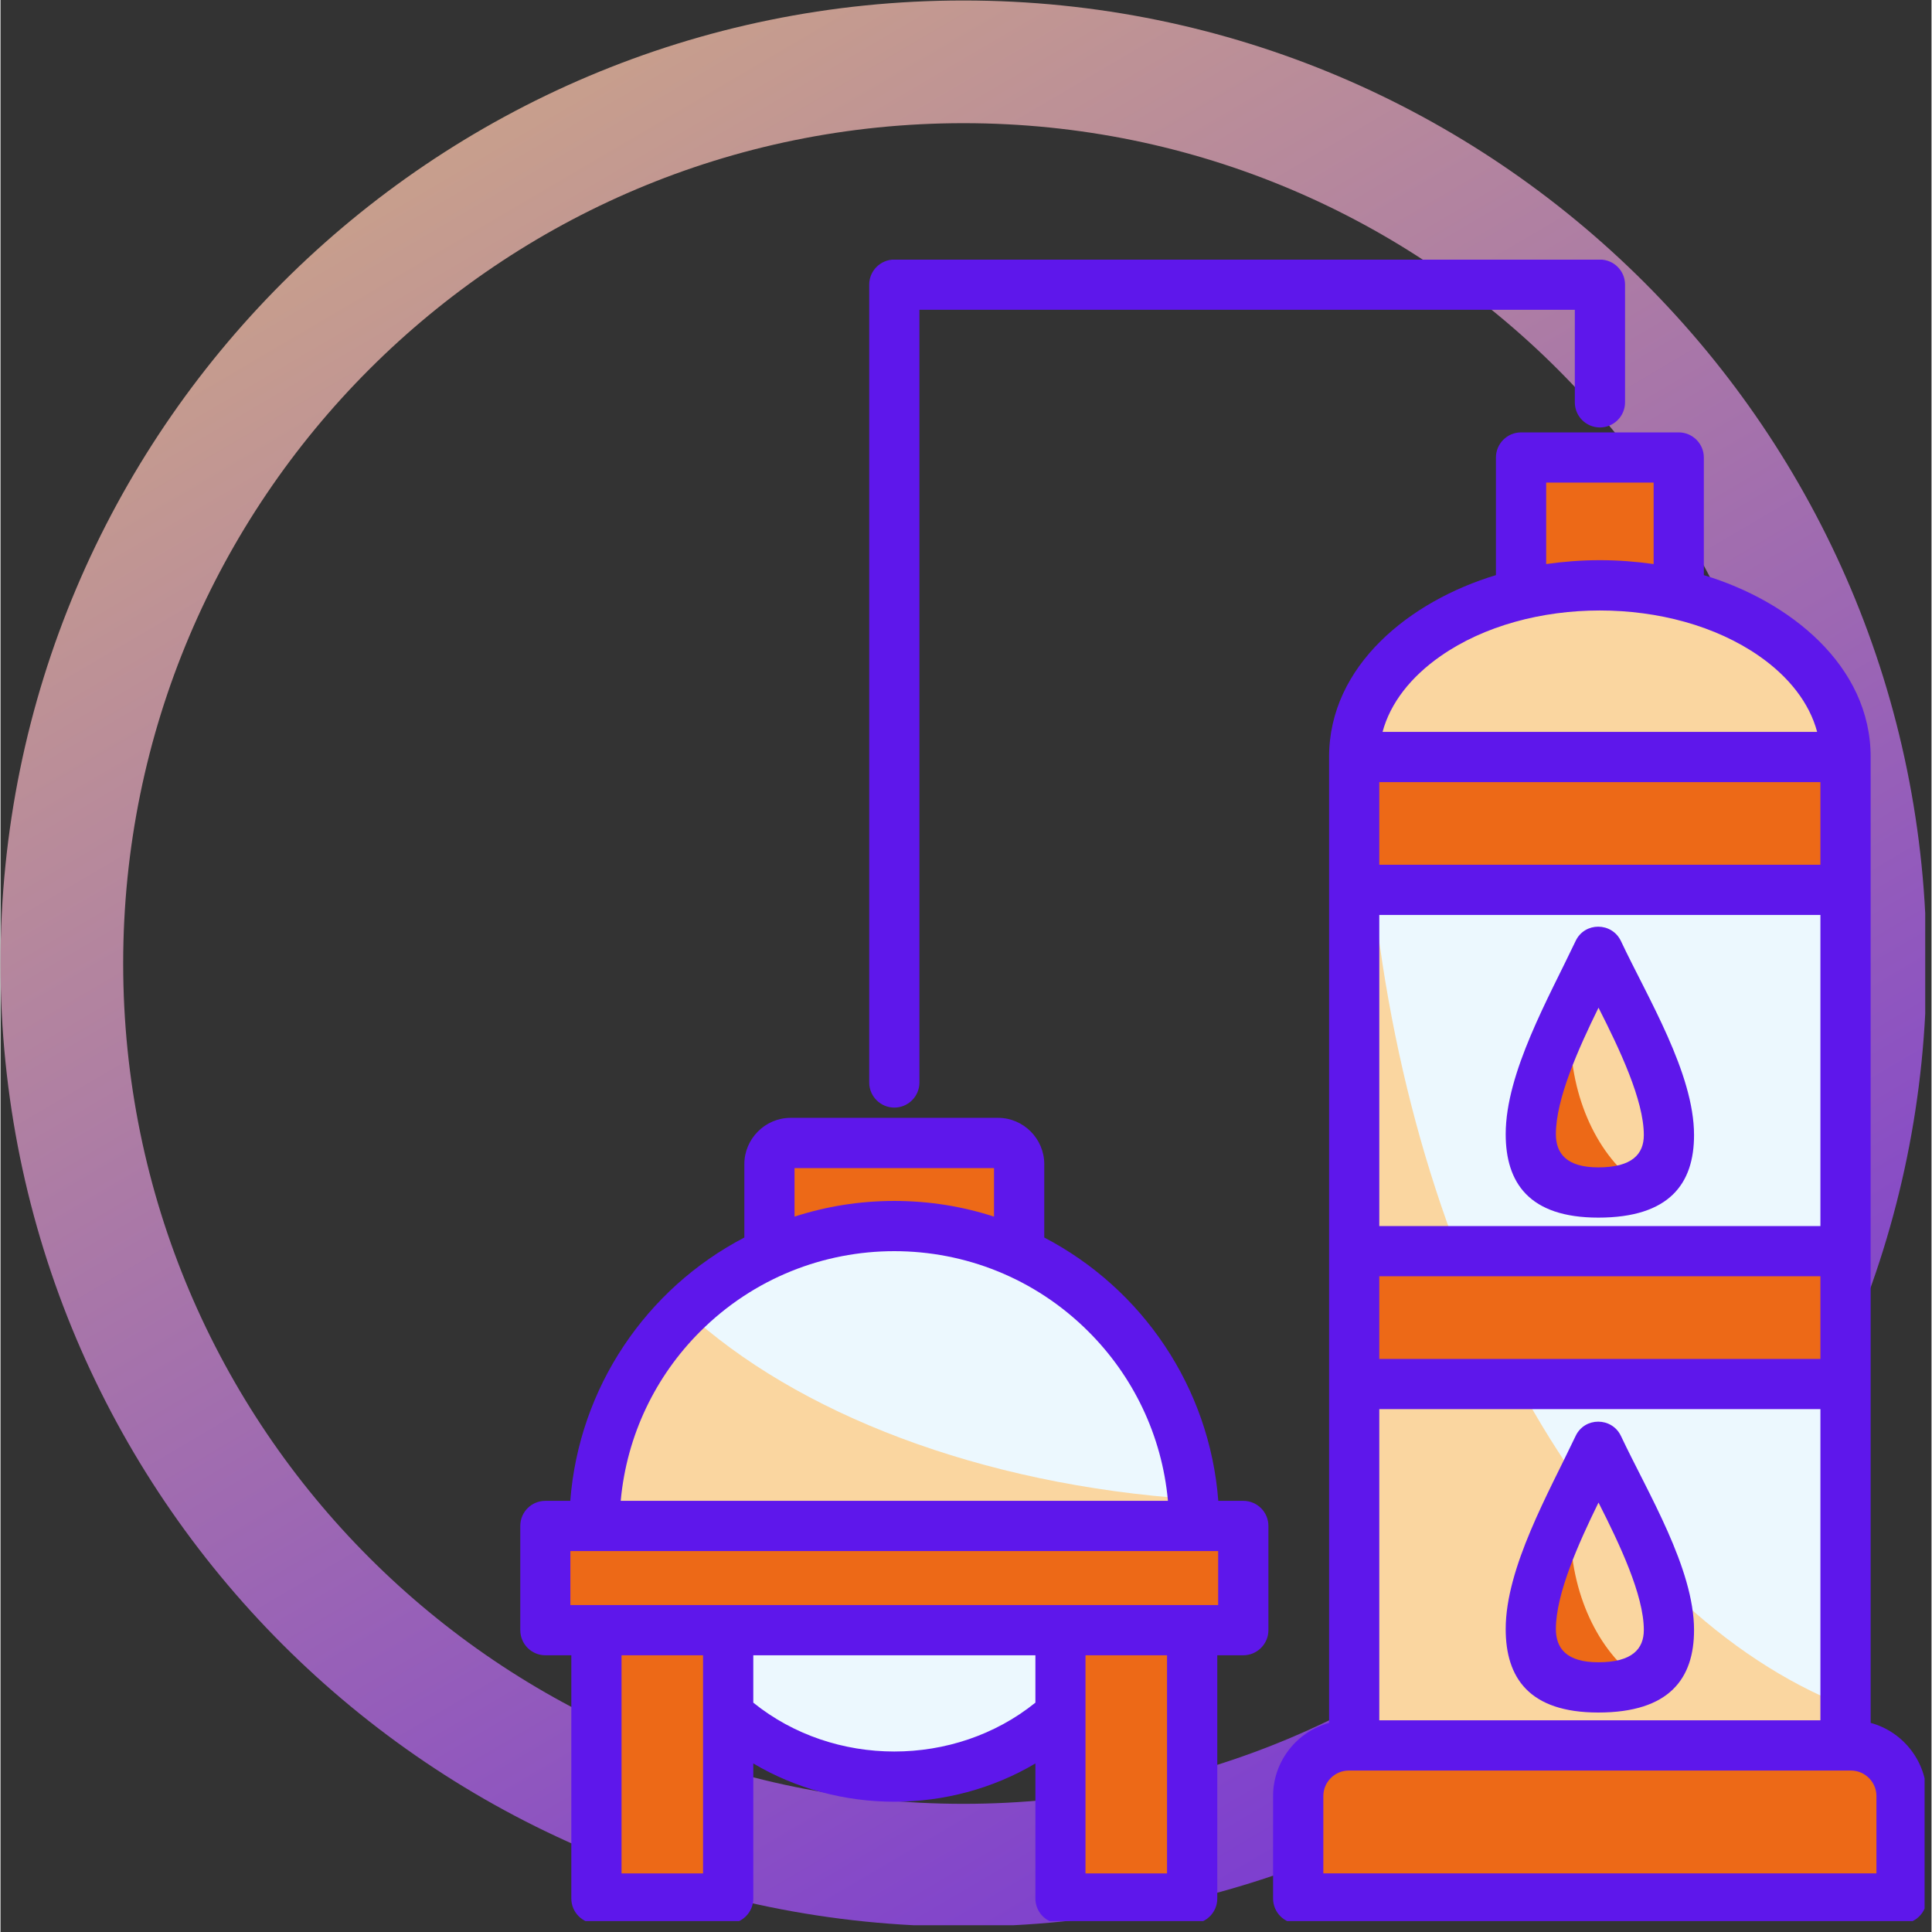 <svg xmlns="http://www.w3.org/2000/svg" xmlns:xlink="http://www.w3.org/1999/xlink" width="308" zoomAndPan="magnify" viewBox="0 0 230.88 231" height="308" preserveAspectRatio="xMidYMid meet" version="1.0"><rect x="0" y="0" width="230.88" height="231" fill="#333333" stroke="none"/><defs><clipPath id="c85f328dbe"><path d="M 0 0.059 L 230.129 0.059 L 230.129 230.191 L 0 230.191 Z M 0 0.059 " clip-rule="nonzero"/></clipPath><clipPath id="c21f04e3f4"><path d="M 115.141 215.676 C 59.652 215.676 14.668 170.691 14.668 115.203 C 14.668 59.711 59.652 14.727 115.141 14.727 C 170.633 14.727 215.617 59.711 215.617 115.203 C 215.617 170.691 170.633 215.676 115.141 215.676 Z M 115.141 0.059 C 51.551 0.059 0 51.609 0 115.203 C 0 178.793 51.551 230.344 115.141 230.344 C 178.734 230.344 230.285 178.793 230.285 115.203 C 230.285 51.609 178.734 0.059 115.141 0.059 Z M 115.141 0.059 " clip-rule="nonzero"/></clipPath><linearGradient x1="517.419" gradientTransform="matrix(0.377, 0, 0, 0.377, 0, 0.06)" y1="665.894" x2="93.633" gradientUnits="userSpaceOnUse" y2="-55.04" id="0587c1f423"><stop stop-opacity="1" stop-color="rgb(43.471%, 17.438%, 86.313%)" offset="0"/><stop stop-opacity="1" stop-color="rgb(43.628%, 17.639%, 86.172%)" offset="0.004"/><stop stop-opacity="1" stop-color="rgb(43.785%, 17.842%, 86.032%)" offset="0.008"/><stop stop-opacity="1" stop-color="rgb(43.942%, 18.044%, 85.89%)" offset="0.012"/><stop stop-opacity="1" stop-color="rgb(44.099%, 18.246%, 85.75%)" offset="0.016"/><stop stop-opacity="1" stop-color="rgb(44.257%, 18.448%, 85.608%)" offset="0.02"/><stop stop-opacity="1" stop-color="rgb(44.415%, 18.651%, 85.468%)" offset="0.023"/><stop stop-opacity="1" stop-color="rgb(44.572%, 18.852%, 85.326%)" offset="0.027"/><stop stop-opacity="1" stop-color="rgb(44.73%, 19.055%, 85.185%)" offset="0.031"/><stop stop-opacity="1" stop-color="rgb(44.887%, 19.257%, 85.043%)" offset="0.035"/><stop stop-opacity="1" stop-color="rgb(45.045%, 19.46%, 84.903%)" offset="0.039"/><stop stop-opacity="1" stop-color="rgb(45.203%, 19.661%, 84.761%)" offset="0.043"/><stop stop-opacity="1" stop-color="rgb(45.36%, 19.864%, 84.621%)" offset="0.047"/><stop stop-opacity="1" stop-color="rgb(45.517%, 20.065%, 84.48%)" offset="0.051"/><stop stop-opacity="1" stop-color="rgb(45.674%, 20.268%, 84.34%)" offset="0.055"/><stop stop-opacity="1" stop-color="rgb(45.831%, 20.47%, 84.198%)" offset="0.059"/><stop stop-opacity="1" stop-color="rgb(45.99%, 20.673%, 84.058%)" offset="0.062"/><stop stop-opacity="1" stop-color="rgb(46.147%, 20.874%, 83.916%)" offset="0.066"/><stop stop-opacity="1" stop-color="rgb(46.304%, 21.077%, 83.775%)" offset="0.07"/><stop stop-opacity="1" stop-color="rgb(46.461%, 21.278%, 83.633%)" offset="0.074"/><stop stop-opacity="1" stop-color="rgb(46.619%, 21.481%, 83.493%)" offset="0.078"/><stop stop-opacity="1" stop-color="rgb(46.776%, 21.683%, 83.351%)" offset="0.082"/><stop stop-opacity="1" stop-color="rgb(46.935%, 21.886%, 83.211%)" offset="0.086"/><stop stop-opacity="1" stop-color="rgb(47.092%, 22.087%, 83.069%)" offset="0.09"/><stop stop-opacity="1" stop-color="rgb(47.249%, 22.29%, 82.928%)" offset="0.094"/><stop stop-opacity="1" stop-color="rgb(47.406%, 22.491%, 82.788%)" offset="0.098"/><stop stop-opacity="1" stop-color="rgb(47.563%, 22.694%, 82.648%)" offset="0.102"/><stop stop-opacity="1" stop-color="rgb(47.72%, 22.896%, 82.506%)" offset="0.105"/><stop stop-opacity="1" stop-color="rgb(47.879%, 23.099%, 82.365%)" offset="0.109"/><stop stop-opacity="1" stop-color="rgb(48.036%, 23.3%, 82.224%)" offset="0.113"/><stop stop-opacity="1" stop-color="rgb(48.193%, 23.503%, 82.083%)" offset="0.117"/><stop stop-opacity="1" stop-color="rgb(48.351%, 23.705%, 81.941%)" offset="0.121"/><stop stop-opacity="1" stop-color="rgb(48.509%, 23.907%, 81.801%)" offset="0.125"/><stop stop-opacity="1" stop-color="rgb(48.666%, 24.109%, 81.659%)" offset="0.129"/><stop stop-opacity="1" stop-color="rgb(48.824%, 24.312%, 81.519%)" offset="0.133"/><stop stop-opacity="1" stop-color="rgb(48.981%, 24.513%, 81.377%)" offset="0.137"/><stop stop-opacity="1" stop-color="rgb(49.138%, 24.716%, 81.236%)" offset="0.141"/><stop stop-opacity="1" stop-color="rgb(49.295%, 24.918%, 81.096%)" offset="0.145"/><stop stop-opacity="1" stop-color="rgb(49.454%, 25.121%, 80.956%)" offset="0.148"/><stop stop-opacity="1" stop-color="rgb(49.611%, 25.322%, 80.814%)" offset="0.152"/><stop stop-opacity="1" stop-color="rgb(49.768%, 25.525%, 80.673%)" offset="0.156"/><stop stop-opacity="1" stop-color="rgb(49.925%, 25.726%, 80.531%)" offset="0.16"/><stop stop-opacity="1" stop-color="rgb(50.082%, 25.929%, 80.391%)" offset="0.164"/><stop stop-opacity="1" stop-color="rgb(50.24%, 26.131%, 80.249%)" offset="0.168"/><stop stop-opacity="1" stop-color="rgb(50.398%, 26.334%, 80.109%)" offset="0.172"/><stop stop-opacity="1" stop-color="rgb(50.555%, 26.535%, 79.967%)" offset="0.176"/><stop stop-opacity="1" stop-color="rgb(50.713%, 26.738%, 79.826%)" offset="0.18"/><stop stop-opacity="1" stop-color="rgb(50.87%, 26.939%, 79.684%)" offset="0.184"/><stop stop-opacity="1" stop-color="rgb(51.028%, 27.142%, 79.544%)" offset="0.188"/><stop stop-opacity="1" stop-color="rgb(51.186%, 27.344%, 79.402%)" offset="0.191"/><stop stop-opacity="1" stop-color="rgb(51.343%, 27.547%, 79.262%)" offset="0.195"/><stop stop-opacity="1" stop-color="rgb(51.5%, 27.748%, 79.121%)" offset="0.199"/><stop stop-opacity="1" stop-color="rgb(51.657%, 27.951%, 78.981%)" offset="0.203"/><stop stop-opacity="1" stop-color="rgb(51.814%, 28.152%, 78.839%)" offset="0.207"/><stop stop-opacity="1" stop-color="rgb(51.973%, 28.355%, 78.699%)" offset="0.211"/><stop stop-opacity="1" stop-color="rgb(52.13%, 28.557%, 78.557%)" offset="0.215"/><stop stop-opacity="1" stop-color="rgb(52.287%, 28.76%, 78.416%)" offset="0.219"/><stop stop-opacity="1" stop-color="rgb(52.444%, 28.961%, 78.275%)" offset="0.223"/><stop stop-opacity="1" stop-color="rgb(52.602%, 29.164%, 78.134%)" offset="0.227"/><stop stop-opacity="1" stop-color="rgb(52.759%, 29.366%, 77.992%)" offset="0.23"/><stop stop-opacity="1" stop-color="rgb(52.917%, 29.568%, 77.852%)" offset="0.234"/><stop stop-opacity="1" stop-color="rgb(53.075%, 29.77%, 77.71%)" offset="0.238"/><stop stop-opacity="1" stop-color="rgb(53.232%, 29.973%, 77.57%)" offset="0.242"/><stop stop-opacity="1" stop-color="rgb(53.389%, 30.174%, 77.429%)" offset="0.246"/><stop stop-opacity="1" stop-color="rgb(53.546%, 30.377%, 77.289%)" offset="0.25"/><stop stop-opacity="1" stop-color="rgb(53.703%, 30.579%, 77.147%)" offset="0.254"/><stop stop-opacity="1" stop-color="rgb(53.862%, 30.782%, 77.007%)" offset="0.258"/><stop stop-opacity="1" stop-color="rgb(54.019%, 30.983%, 76.865%)" offset="0.262"/><stop stop-opacity="1" stop-color="rgb(54.176%, 31.186%, 76.724%)" offset="0.266"/><stop stop-opacity="1" stop-color="rgb(54.333%, 31.387%, 76.582%)" offset="0.27"/><stop stop-opacity="1" stop-color="rgb(54.492%, 31.59%, 76.442%)" offset="0.273"/><stop stop-opacity="1" stop-color="rgb(54.649%, 31.792%, 76.3%)" offset="0.277"/><stop stop-opacity="1" stop-color="rgb(54.807%, 31.995%, 76.16%)" offset="0.281"/><stop stop-opacity="1" stop-color="rgb(54.964%, 32.196%, 76.018%)" offset="0.285"/><stop stop-opacity="1" stop-color="rgb(55.121%, 32.399%, 75.877%)" offset="0.289"/><stop stop-opacity="1" stop-color="rgb(55.278%, 32.6%, 75.737%)" offset="0.293"/><stop stop-opacity="1" stop-color="rgb(55.437%, 32.803%, 75.597%)" offset="0.297"/><stop stop-opacity="1" stop-color="rgb(55.594%, 33.005%, 75.455%)" offset="0.301"/><stop stop-opacity="1" stop-color="rgb(55.751%, 33.208%, 75.314%)" offset="0.305"/><stop stop-opacity="1" stop-color="rgb(55.908%, 33.409%, 75.172%)" offset="0.309"/><stop stop-opacity="1" stop-color="rgb(56.065%, 33.612%, 75.032%)" offset="0.312"/><stop stop-opacity="1" stop-color="rgb(56.223%, 33.813%, 74.89%)" offset="0.316"/><stop stop-opacity="1" stop-color="rgb(56.381%, 34.016%, 74.75%)" offset="0.32"/><stop stop-opacity="1" stop-color="rgb(56.538%, 34.218%, 74.608%)" offset="0.324"/><stop stop-opacity="1" stop-color="rgb(56.696%, 34.421%, 74.467%)" offset="0.328"/><stop stop-opacity="1" stop-color="rgb(56.853%, 34.622%, 74.326%)" offset="0.332"/><stop stop-opacity="1" stop-color="rgb(57.011%, 34.825%, 74.185%)" offset="0.336"/><stop stop-opacity="1" stop-color="rgb(57.169%, 35.027%, 74.045%)" offset="0.34"/><stop stop-opacity="1" stop-color="rgb(57.326%, 35.229%, 73.904%)" offset="0.344"/><stop stop-opacity="1" stop-color="rgb(57.483%, 35.431%, 73.763%)" offset="0.348"/><stop stop-opacity="1" stop-color="rgb(57.64%, 35.634%, 73.622%)" offset="0.352"/><stop stop-opacity="1" stop-color="rgb(57.797%, 35.835%, 73.48%)" offset="0.355"/><stop stop-opacity="1" stop-color="rgb(57.956%, 36.038%, 73.34%)" offset="0.359"/><stop stop-opacity="1" stop-color="rgb(58.113%, 36.24%, 73.198%)" offset="0.363"/><stop stop-opacity="1" stop-color="rgb(58.27%, 36.443%, 73.058%)" offset="0.367"/><stop stop-opacity="1" stop-color="rgb(58.427%, 36.644%, 72.916%)" offset="0.371"/><stop stop-opacity="1" stop-color="rgb(58.585%, 36.847%, 72.775%)" offset="0.375"/><stop stop-opacity="1" stop-color="rgb(58.742%, 37.048%, 72.633%)" offset="0.379"/><stop stop-opacity="1" stop-color="rgb(58.9%, 37.251%, 72.493%)" offset="0.383"/><stop stop-opacity="1" stop-color="rgb(59.058%, 37.453%, 72.353%)" offset="0.387"/><stop stop-opacity="1" stop-color="rgb(59.215%, 37.656%, 72.212%)" offset="0.391"/><stop stop-opacity="1" stop-color="rgb(59.372%, 37.859%, 72.07%)" offset="0.395"/><stop stop-opacity="1" stop-color="rgb(59.529%, 38.062%, 71.93%)" offset="0.398"/><stop stop-opacity="1" stop-color="rgb(59.686%, 38.263%, 71.788%)" offset="0.402"/><stop stop-opacity="1" stop-color="rgb(59.845%, 38.466%, 71.648%)" offset="0.406"/><stop stop-opacity="1" stop-color="rgb(60.002%, 38.667%, 71.506%)" offset="0.41"/><stop stop-opacity="1" stop-color="rgb(60.159%, 38.87%, 71.365%)" offset="0.414"/><stop stop-opacity="1" stop-color="rgb(60.316%, 39.072%, 71.223%)" offset="0.418"/><stop stop-opacity="1" stop-color="rgb(60.475%, 39.275%, 71.083%)" offset="0.422"/><stop stop-opacity="1" stop-color="rgb(60.632%, 39.476%, 70.941%)" offset="0.426"/><stop stop-opacity="1" stop-color="rgb(60.789%, 39.679%, 70.801%)" offset="0.43"/><stop stop-opacity="1" stop-color="rgb(60.947%, 39.88%, 70.659%)" offset="0.434"/><stop stop-opacity="1" stop-color="rgb(61.104%, 40.083%, 70.518%)" offset="0.438"/><stop stop-opacity="1" stop-color="rgb(61.261%, 40.285%, 70.378%)" offset="0.441"/><stop stop-opacity="1" stop-color="rgb(61.42%, 40.488%, 70.238%)" offset="0.445"/><stop stop-opacity="1" stop-color="rgb(61.577%, 40.689%, 70.096%)" offset="0.449"/><stop stop-opacity="1" stop-color="rgb(61.734%, 40.892%, 69.955%)" offset="0.453"/><stop stop-opacity="1" stop-color="rgb(61.891%, 41.093%, 69.814%)" offset="0.457"/><stop stop-opacity="1" stop-color="rgb(62.048%, 41.296%, 69.673%)" offset="0.461"/><stop stop-opacity="1" stop-color="rgb(62.206%, 41.498%, 69.531%)" offset="0.465"/><stop stop-opacity="1" stop-color="rgb(62.364%, 41.701%, 69.391%)" offset="0.469"/><stop stop-opacity="1" stop-color="rgb(62.521%, 41.902%, 69.249%)" offset="0.473"/><stop stop-opacity="1" stop-color="rgb(62.679%, 42.105%, 69.109%)" offset="0.477"/><stop stop-opacity="1" stop-color="rgb(62.836%, 42.307%, 68.967%)" offset="0.48"/><stop stop-opacity="1" stop-color="rgb(62.993%, 42.509%, 68.826%)" offset="0.484"/><stop stop-opacity="1" stop-color="rgb(63.15%, 42.711%, 68.686%)" offset="0.488"/><stop stop-opacity="1" stop-color="rgb(63.309%, 42.914%, 68.546%)" offset="0.492"/><stop stop-opacity="1" stop-color="rgb(63.466%, 43.115%, 68.404%)" offset="0.496"/><stop stop-opacity="1" stop-color="rgb(63.623%, 43.318%, 68.263%)" offset="0.5"/><stop stop-opacity="1" stop-color="rgb(63.78%, 43.52%, 68.121%)" offset="0.504"/><stop stop-opacity="1" stop-color="rgb(63.939%, 43.723%, 67.981%)" offset="0.508"/><stop stop-opacity="1" stop-color="rgb(64.096%, 43.924%, 67.839%)" offset="0.512"/><stop stop-opacity="1" stop-color="rgb(64.253%, 44.127%, 67.699%)" offset="0.516"/><stop stop-opacity="1" stop-color="rgb(64.41%, 44.328%, 67.557%)" offset="0.52"/><stop stop-opacity="1" stop-color="rgb(64.568%, 44.531%, 67.416%)" offset="0.523"/><stop stop-opacity="1" stop-color="rgb(64.725%, 44.733%, 67.274%)" offset="0.527"/><stop stop-opacity="1" stop-color="rgb(64.883%, 44.936%, 67.134%)" offset="0.531"/><stop stop-opacity="1" stop-color="rgb(65.041%, 45.137%, 66.994%)" offset="0.535"/><stop stop-opacity="1" stop-color="rgb(65.198%, 45.34%, 66.853%)" offset="0.539"/><stop stop-opacity="1" stop-color="rgb(65.355%, 45.541%, 66.711%)" offset="0.543"/><stop stop-opacity="1" stop-color="rgb(65.512%, 45.744%, 66.571%)" offset="0.547"/><stop stop-opacity="1" stop-color="rgb(65.669%, 45.946%, 66.429%)" offset="0.551"/><stop stop-opacity="1" stop-color="rgb(65.828%, 46.149%, 66.289%)" offset="0.555"/><stop stop-opacity="1" stop-color="rgb(65.985%, 46.35%, 66.147%)" offset="0.559"/><stop stop-opacity="1" stop-color="rgb(66.142%, 46.553%, 66.006%)" offset="0.562"/><stop stop-opacity="1" stop-color="rgb(66.299%, 46.754%, 65.865%)" offset="0.566"/><stop stop-opacity="1" stop-color="rgb(66.458%, 46.957%, 65.724%)" offset="0.57"/><stop stop-opacity="1" stop-color="rgb(66.615%, 47.159%, 65.582%)" offset="0.574"/><stop stop-opacity="1" stop-color="rgb(66.772%, 47.362%, 65.442%)" offset="0.578"/><stop stop-opacity="1" stop-color="rgb(66.93%, 47.563%, 65.302%)" offset="0.582"/><stop stop-opacity="1" stop-color="rgb(67.087%, 47.766%, 65.161%)" offset="0.586"/><stop stop-opacity="1" stop-color="rgb(67.244%, 47.968%, 65.019%)" offset="0.59"/><stop stop-opacity="1" stop-color="rgb(67.403%, 48.17%, 64.879%)" offset="0.594"/><stop stop-opacity="1" stop-color="rgb(67.56%, 48.372%, 64.737%)" offset="0.598"/><stop stop-opacity="1" stop-color="rgb(67.717%, 48.575%, 64.597%)" offset="0.602"/><stop stop-opacity="1" stop-color="rgb(67.874%, 48.776%, 64.455%)" offset="0.605"/><stop stop-opacity="1" stop-color="rgb(68.031%, 48.979%, 64.314%)" offset="0.609"/><stop stop-opacity="1" stop-color="rgb(68.188%, 49.181%, 64.172%)" offset="0.613"/><stop stop-opacity="1" stop-color="rgb(68.347%, 49.384%, 64.032%)" offset="0.617"/><stop stop-opacity="1" stop-color="rgb(68.504%, 49.585%, 63.89%)" offset="0.621"/><stop stop-opacity="1" stop-color="rgb(68.661%, 49.788%, 63.75%)" offset="0.625"/><stop stop-opacity="1" stop-color="rgb(68.819%, 49.989%, 63.608%)" offset="0.629"/><stop stop-opacity="1" stop-color="rgb(68.976%, 50.192%, 63.467%)" offset="0.633"/><stop stop-opacity="1" stop-color="rgb(69.133%, 50.394%, 63.327%)" offset="0.637"/><stop stop-opacity="1" stop-color="rgb(69.292%, 50.597%, 63.187%)" offset="0.641"/><stop stop-opacity="1" stop-color="rgb(69.449%, 50.798%, 63.045%)" offset="0.645"/><stop stop-opacity="1" stop-color="rgb(69.606%, 51.001%, 62.904%)" offset="0.648"/><stop stop-opacity="1" stop-color="rgb(69.763%, 51.202%, 62.762%)" offset="0.652"/><stop stop-opacity="1" stop-color="rgb(69.922%, 51.405%, 62.622%)" offset="0.656"/><stop stop-opacity="1" stop-color="rgb(70.079%, 51.607%, 62.48%)" offset="0.66"/><stop stop-opacity="1" stop-color="rgb(70.236%, 51.81%, 62.34%)" offset="0.664"/><stop stop-opacity="1" stop-color="rgb(70.393%, 52.011%, 62.198%)" offset="0.668"/><stop stop-opacity="1" stop-color="rgb(70.551%, 52.214%, 62.057%)" offset="0.672"/><stop stop-opacity="1" stop-color="rgb(70.708%, 52.415%, 61.916%)" offset="0.676"/><stop stop-opacity="1" stop-color="rgb(70.866%, 52.618%, 61.775%)" offset="0.68"/><stop stop-opacity="1" stop-color="rgb(71.024%, 52.82%, 61.635%)" offset="0.684"/><stop stop-opacity="1" stop-color="rgb(71.181%, 53.023%, 61.494%)" offset="0.688"/><stop stop-opacity="1" stop-color="rgb(71.338%, 53.224%, 61.353%)" offset="0.691"/><stop stop-opacity="1" stop-color="rgb(71.495%, 53.427%, 61.212%)" offset="0.695"/><stop stop-opacity="1" stop-color="rgb(71.652%, 53.629%, 61.07%)" offset="0.699"/><stop stop-opacity="1" stop-color="rgb(71.811%, 53.831%, 60.93%)" offset="0.703"/><stop stop-opacity="1" stop-color="rgb(71.968%, 54.033%, 60.788%)" offset="0.707"/><stop stop-opacity="1" stop-color="rgb(72.125%, 54.236%, 60.648%)" offset="0.711"/><stop stop-opacity="1" stop-color="rgb(72.282%, 54.437%, 60.506%)" offset="0.715"/><stop stop-opacity="1" stop-color="rgb(72.441%, 54.64%, 60.365%)" offset="0.719"/><stop stop-opacity="1" stop-color="rgb(72.598%, 54.842%, 60.223%)" offset="0.723"/><stop stop-opacity="1" stop-color="rgb(72.755%, 55.045%, 60.083%)" offset="0.727"/><stop stop-opacity="1" stop-color="rgb(72.913%, 55.246%, 59.943%)" offset="0.73"/><stop stop-opacity="1" stop-color="rgb(73.07%, 55.449%, 59.802%)" offset="0.734"/><stop stop-opacity="1" stop-color="rgb(73.227%, 55.65%, 59.66%)" offset="0.738"/><stop stop-opacity="1" stop-color="rgb(73.386%, 55.853%, 59.52%)" offset="0.742"/><stop stop-opacity="1" stop-color="rgb(73.543%, 56.055%, 59.378%)" offset="0.746"/><stop stop-opacity="1" stop-color="rgb(73.7%, 56.258%, 59.238%)" offset="0.75"/><stop stop-opacity="1" stop-color="rgb(73.857%, 56.459%, 59.096%)" offset="0.754"/><stop stop-opacity="1" stop-color="rgb(74.014%, 56.662%, 58.955%)" offset="0.758"/><stop stop-opacity="1" stop-color="rgb(74.171%, 56.863%, 58.813%)" offset="0.762"/><stop stop-opacity="1" stop-color="rgb(74.33%, 57.066%, 58.673%)" offset="0.766"/><stop stop-opacity="1" stop-color="rgb(74.487%, 57.268%, 58.531%)" offset="0.77"/><stop stop-opacity="1" stop-color="rgb(74.644%, 57.471%, 58.391%)" offset="0.773"/><stop stop-opacity="1" stop-color="rgb(74.802%, 57.672%, 58.25%)" offset="0.777"/><stop stop-opacity="1" stop-color="rgb(74.959%, 57.875%, 58.11%)" offset="0.781"/><stop stop-opacity="1" stop-color="rgb(75.116%, 58.076%, 57.968%)" offset="0.785"/><stop stop-opacity="1" stop-color="rgb(75.275%, 58.279%, 57.828%)" offset="0.789"/><stop stop-opacity="1" stop-color="rgb(75.432%, 58.481%, 57.686%)" offset="0.793"/><stop stop-opacity="1" stop-color="rgb(75.589%, 58.684%, 57.545%)" offset="0.797"/><stop stop-opacity="1" stop-color="rgb(75.746%, 58.885%, 57.404%)" offset="0.801"/><stop stop-opacity="1" stop-color="rgb(75.905%, 59.088%, 57.263%)" offset="0.805"/><stop stop-opacity="1" stop-color="rgb(76.062%, 59.29%, 57.121%)" offset="0.809"/><stop stop-opacity="1" stop-color="rgb(76.219%, 59.492%, 56.981%)" offset="0.812"/><stop stop-opacity="1" stop-color="rgb(76.376%, 59.694%, 56.839%)" offset="0.816"/><stop stop-opacity="1" stop-color="rgb(76.534%, 59.897%, 56.699%)" offset="0.82"/><stop stop-opacity="1" stop-color="rgb(76.691%, 60.098%, 56.557%)" offset="0.824"/><stop stop-opacity="1" stop-color="rgb(76.849%, 60.301%, 56.416%)" offset="0.828"/><stop stop-opacity="1" stop-color="rgb(77.007%, 60.503%, 56.276%)" offset="0.832"/><stop stop-opacity="1" stop-color="rgb(77.164%, 60.706%, 56.136%)" offset="0.836"/><stop stop-opacity="1" stop-color="rgb(77.321%, 60.907%, 55.994%)" offset="0.84"/><stop stop-opacity="1" stop-color="rgb(77.478%, 61.11%, 55.853%)" offset="0.844"/><stop stop-opacity="1" stop-color="rgb(77.635%, 61.311%, 55.711%)" offset="0.848"/><stop stop-opacity="1" stop-color="rgb(77.794%, 61.514%, 55.571%)" offset="0.852"/><stop stop-opacity="1" stop-color="rgb(77.951%, 61.716%, 55.429%)" offset="0.855"/><stop stop-opacity="1" stop-color="rgb(78.108%, 61.919%, 55.289%)" offset="0.859"/><stop stop-opacity="1" stop-color="rgb(78.265%, 62.12%, 55.147%)" offset="0.863"/><stop stop-opacity="1" stop-color="rgb(78.423%, 62.323%, 55.006%)" offset="0.867"/><stop stop-opacity="1" stop-color="rgb(78.58%, 62.524%, 54.865%)" offset="0.871"/><stop stop-opacity="1" stop-color="rgb(78.738%, 62.727%, 54.724%)" offset="0.875"/><stop stop-opacity="1" stop-color="rgb(78.896%, 62.929%, 54.584%)" offset="0.879"/><stop stop-opacity="1" stop-color="rgb(79.053%, 63.132%, 54.443%)" offset="0.883"/><stop stop-opacity="1" stop-color="rgb(79.21%, 63.333%, 54.301%)" offset="0.887"/><stop stop-opacity="1" stop-color="rgb(79.369%, 63.536%, 54.161%)" offset="0.891"/><stop stop-opacity="1" stop-color="rgb(79.526%, 63.737%, 54.019%)" offset="0.895"/><stop stop-opacity="1" stop-color="rgb(79.683%, 63.94%, 53.879%)" offset="0.898"/><stop stop-opacity="1" stop-color="rgb(79.84%, 64.142%, 53.737%)" offset="0.902"/><stop stop-opacity="1" stop-color="rgb(79.997%, 64.345%, 53.596%)" offset="0.906"/><stop stop-opacity="1" stop-color="rgb(80.154%, 64.546%, 53.455%)" offset="0.91"/><stop stop-opacity="1" stop-color="rgb(80.313%, 64.749%, 53.314%)" offset="0.914"/><stop stop-opacity="1" stop-color="rgb(80.47%, 64.951%, 53.172%)" offset="0.918"/><stop stop-opacity="1" stop-color="rgb(80.627%, 65.154%, 53.032%)" offset="0.922"/><stop stop-opacity="1" stop-color="rgb(80.785%, 65.355%, 52.892%)" offset="0.926"/><stop stop-opacity="1" stop-color="rgb(80.942%, 65.558%, 52.751%)" offset="0.93"/><stop stop-opacity="1" stop-color="rgb(81.099%, 65.759%, 52.609%)" offset="0.934"/><stop stop-opacity="1" stop-color="rgb(81.258%, 65.962%, 52.469%)" offset="0.938"/><stop stop-opacity="1" stop-color="rgb(81.415%, 66.164%, 52.327%)" offset="0.941"/><stop stop-opacity="1" stop-color="rgb(81.572%, 66.367%, 52.187%)" offset="0.945"/><stop stop-opacity="1" stop-color="rgb(81.729%, 66.568%, 52.045%)" offset="0.949"/><stop stop-opacity="1" stop-color="rgb(81.888%, 66.771%, 51.904%)" offset="0.953"/><stop stop-opacity="1" stop-color="rgb(82.045%, 66.972%, 51.762%)" offset="0.957"/><stop stop-opacity="1" stop-color="rgb(82.202%, 67.175%, 51.622%)" offset="0.961"/><stop stop-opacity="1" stop-color="rgb(82.359%, 67.377%, 51.48%)" offset="0.965"/><stop stop-opacity="1" stop-color="rgb(82.516%, 67.58%, 51.34%)" offset="0.969"/><stop stop-opacity="1" stop-color="rgb(82.674%, 67.781%, 51.199%)" offset="0.973"/><stop stop-opacity="1" stop-color="rgb(82.832%, 67.984%, 51.059%)" offset="0.977"/><stop stop-opacity="1" stop-color="rgb(82.99%, 68.185%, 50.917%)" offset="0.98"/><stop stop-opacity="1" stop-color="rgb(83.147%, 68.388%, 50.777%)" offset="0.984"/><stop stop-opacity="1" stop-color="rgb(83.304%, 68.59%, 50.635%)" offset="0.988"/><stop stop-opacity="1" stop-color="rgb(83.461%, 68.793%, 50.494%)" offset="0.992"/><stop stop-opacity="1" stop-color="rgb(83.618%, 68.994%, 50.352%)" offset="0.996"/><stop stop-opacity="1" stop-color="rgb(83.777%, 69.197%, 50.212%)" offset="1"/></linearGradient><clipPath id="aa40ad9cb7"><path d="M 62.145 31.047 L 230.055 31.047 L 230.055 229.695 L 62.145 229.695 Z M 62.145 31.047 " clip-rule="nonzero"/></clipPath></defs><g clip-path="url(#c85f328dbe)"><g clip-path="url(#c21f04e3f4)"><path fill="url(#0587c1f423)" d="M 0 0.059 L 0 230.191 L 230.129 230.191 L 230.129 0.059 Z M 0 0.059 " fill-rule="nonzero"/></g></g><path fill="#ed6917" d="M 91.938 151.297 L 121.789 151.297 L 121.789 139.191 C 121.789 137.809 120.66 136.66 119.273 136.66 L 94.465 136.66 C 93.078 136.66 91.934 137.801 91.934 139.191 L 91.934 151.297 Z M 91.938 151.297 " fill-opacity="1" fill-rule="evenodd"/><path fill="#ed6917" d="M 65.148 182.449 L 148.594 182.449 L 148.594 194.91 L 65.148 194.91 Z M 65.148 182.449 " fill-opacity="1" fill-rule="evenodd"/><path fill="#ecf8fe" d="M 133.789 194.906 C 129.727 205.129 119.215 212.422 106.863 212.422 C 94.527 212.422 84 205.129 79.953 194.906 Z M 133.789 194.906 " fill-opacity="1" fill-rule="evenodd"/><path fill="#fad6a0" d="M 106.863 146.594 C 126.668 146.594 142.723 162.652 142.723 182.449 L 71.02 182.449 C 71.02 162.648 87.066 146.594 106.863 146.594 Z M 106.863 146.594 " fill-opacity="1" fill-rule="evenodd"/><path fill="#ecf8fe" d="M 106.863 146.594 C 125.582 146.594 140.957 160.949 142.574 179.242 C 117.133 177.539 95.156 168.996 81.887 156.742 C 88.34 150.457 97.152 146.594 106.863 146.594 Z M 106.863 146.594 " fill-opacity="1" fill-rule="evenodd"/><path fill="#ed6917" d="M 71.25 194.906 L 87.008 194.906 L 87.008 226.996 L 71.25 226.996 Z M 71.25 194.906 " fill-opacity="1" fill-rule="evenodd"/><path fill="#ed6917" d="M 126.738 194.906 L 142.48 194.906 L 142.48 226.996 L 126.738 226.996 Z M 126.738 194.906 " fill-opacity="1" fill-rule="evenodd"/><path fill="#ed6917" d="M 161.211 208.691 L 221.242 208.691 C 224.574 208.691 227.297 211.418 227.297 214.746 L 227.297 227 L 155.156 227 L 155.156 214.746 C 155.156 211.418 157.879 208.691 161.211 208.691 Z M 161.211 208.691 " fill-opacity="1" fill-rule="evenodd"/><path fill="#fad6a0" d="M 161.855 106.398 L 220.602 106.398 L 220.602 208.691 L 161.855 208.691 Z M 161.855 106.398 " fill-opacity="1" fill-rule="evenodd"/><path fill="#ecf8fe" d="M 220.602 204.016 L 220.602 106.398 L 164.094 106.398 C 169.137 154.215 191.574 192.555 220.602 204.016 Z M 220.602 204.016 " fill-opacity="1" fill-rule="evenodd"/><path fill="#ed6917" d="M 161.855 149.594 L 220.602 149.594 L 220.602 165.48 L 161.855 165.48 Z M 161.855 149.594 " fill-opacity="1" fill-rule="evenodd"/><path fill="#ed6917" d="M 161.855 90.508 L 220.602 90.508 L 220.602 106.398 L 161.855 106.398 Z M 161.855 90.508 " fill-opacity="1" fill-rule="evenodd"/><path fill="#ed6917" d="M 181.801 54.699 L 200.656 54.699 L 200.656 90.508 L 181.801 90.508 Z M 181.801 54.699 " fill-opacity="1" fill-rule="evenodd"/><path fill="#fad6a0" d="M 191.234 69.977 C 207.449 69.977 220.602 79.168 220.602 90.508 L 161.855 90.508 C 161.855 79.168 175.004 69.977 191.234 69.977 Z M 191.234 69.977 " fill-opacity="1" fill-rule="evenodd"/><path fill="#ed6917" d="M 191.039 142.578 C 175.02 142.578 187.164 121.961 191.039 113.785 C 195.113 122.379 207.812 142.578 191.039 142.578 Z M 191.039 142.578 " fill-opacity="1" fill-rule="evenodd"/><path fill="#fad6a0" d="M 187.879 120.191 C 189.07 117.727 190.238 115.488 191.039 113.785 C 194.609 121.32 204.812 137.781 195.961 141.719 C 191.051 138.293 187.695 131.363 187.695 123.387 C 187.699 122.305 187.758 121.238 187.879 120.191 Z M 187.879 120.191 " fill-opacity="1" fill-rule="evenodd"/><path fill="#ed6917" d="M 191.039 201.75 C 175.02 201.75 187.164 181.148 191.039 172.969 C 195.113 181.562 207.812 201.75 191.039 201.75 Z M 191.039 201.75 " fill-opacity="1" fill-rule="evenodd"/><path fill="#fad6a0" d="M 187.879 179.375 C 189.07 176.898 190.238 174.66 191.039 172.969 C 194.609 180.504 204.812 196.953 195.961 200.891 C 191.051 197.461 187.695 190.547 187.695 182.559 C 187.699 181.477 187.758 180.41 187.879 179.375 Z M 187.879 179.375 " fill-opacity="1" fill-rule="evenodd"/><g clip-path="url(#aa40ad9cb7)"><path fill="#5e17eb" d="M 191.039 204.758 C 182.773 204.758 179.969 200.602 179.969 194.777 C 179.969 187.438 185.133 178.441 188.328 171.695 C 189.41 169.398 192.668 169.422 193.75 171.695 C 196.957 178.5 202.488 187.512 202.488 194.887 C 202.492 200.656 199.586 204.758 191.039 204.758 Z M 185.969 194.773 C 185.969 197.094 187.258 198.75 191.039 198.75 C 195.102 198.75 196.484 197.145 196.484 194.887 C 196.484 190.719 193.59 184.629 191.066 179.652 C 188.672 184.531 185.969 190.57 185.969 194.773 Z M 191.039 145.586 C 182.773 145.586 179.969 141.418 179.969 135.605 C 179.969 128.254 185.133 119.258 188.328 112.512 C 189.41 110.215 192.668 110.238 193.75 112.523 C 196.957 119.328 202.488 128.324 202.488 135.715 C 202.492 141.484 199.586 145.586 191.039 145.586 Z M 185.969 135.602 C 185.969 137.922 187.258 139.578 191.039 139.578 C 195.102 139.578 196.484 137.973 196.484 135.715 C 196.484 131.535 193.59 125.457 191.066 120.484 C 188.672 125.359 185.969 131.387 185.969 135.602 Z M 194.238 48.109 C 194.238 49.766 192.887 51.109 191.234 51.109 C 189.574 51.109 188.234 49.762 188.234 48.109 L 188.234 37.039 L 109.871 37.039 L 109.871 129.43 C 109.871 131.082 108.531 132.43 106.867 132.43 C 105.219 132.43 103.867 131.078 103.867 129.43 L 103.867 34.035 C 103.867 32.371 105.219 31.035 106.867 31.035 L 191.234 31.035 C 192.887 31.035 194.238 32.371 194.238 34.035 Z M 191.234 66.977 C 193.422 66.977 195.574 67.148 197.656 67.441 L 197.656 57.703 L 184.809 57.703 L 184.809 67.441 C 186.883 67.148 189.035 66.977 191.234 66.977 Z M 203.66 68.766 C 213.906 71.852 223.605 79.559 223.605 90.508 L 223.605 205.996 C 227.496 207.055 230.305 210.613 230.305 214.746 L 230.305 227 C 230.305 228.652 228.969 230 227.305 230 L 155.156 230 C 153.492 230 152.156 228.648 152.156 227 L 152.156 214.746 C 152.156 210.613 154.965 207.055 158.852 205.996 L 158.852 90.508 C 158.852 79.559 168.551 71.852 178.801 68.766 L 178.801 54.699 C 178.801 53.051 180.152 51.699 181.801 51.699 L 200.656 51.699 C 202.309 51.699 203.66 53.051 203.66 54.699 Z M 217.598 93.512 L 164.855 93.512 L 164.855 103.395 L 217.598 103.395 Z M 210.293 78.453 C 199.863 71.172 182.59 71.172 172.176 78.453 C 168.652 80.91 166.172 84.043 165.246 87.508 L 217.207 87.508 C 216.285 84.043 213.816 80.906 210.293 78.453 Z M 217.598 152.598 L 164.855 152.598 L 164.855 162.48 L 217.598 162.48 Z M 164.855 146.594 L 217.598 146.594 L 217.598 109.398 L 164.855 109.398 Z M 217.598 168.484 L 164.855 168.484 L 164.855 205.691 L 217.598 205.691 Z M 221.242 211.695 L 161.211 211.695 C 159.535 211.695 158.164 213.066 158.164 214.742 L 158.164 223.992 L 224.297 223.992 L 224.297 214.742 C 224.297 213.066 222.926 211.695 221.242 211.695 Z M 145.484 197.914 L 145.484 227 C 145.484 228.652 144.145 230 142.48 230 L 126.738 230 C 125.074 230 123.738 228.648 123.738 227 L 123.738 210.848 C 113.441 216.949 100.289 216.949 90.008 210.848 L 90.008 227 C 90.008 228.652 88.656 230 87.008 230 L 71.25 230 C 69.602 230 68.25 228.648 68.25 227 L 68.25 197.914 L 65.148 197.914 C 63.484 197.914 62.148 196.562 62.148 194.91 L 62.148 182.449 C 62.148 180.785 63.484 179.449 65.148 179.449 L 68.125 179.449 C 69.172 165.887 77.203 154.082 88.938 147.965 L 88.938 139.188 C 88.938 136.16 91.426 133.656 94.469 133.656 L 119.277 133.656 C 122.305 133.656 124.797 136.148 124.797 139.188 L 124.797 147.965 C 136.523 154.082 144.574 165.883 145.605 179.449 L 148.594 179.449 C 150.246 179.449 151.598 180.785 151.598 182.449 L 151.598 194.91 C 151.598 196.562 150.246 197.914 148.594 197.914 Z M 123.738 203.578 L 123.738 197.914 L 90.008 197.914 L 90.008 203.578 C 99.668 211.367 114.074 211.367 123.738 203.578 Z M 129.727 197.914 L 129.727 223.996 L 139.477 223.996 L 139.477 197.914 Z M 74.254 197.914 L 74.254 223.996 L 84 223.996 L 84 197.914 Z M 106.863 143.59 C 111.031 143.59 115.031 144.246 118.789 145.465 L 118.789 139.668 L 94.938 139.668 L 94.938 145.465 C 98.699 144.246 102.707 143.59 106.863 143.59 Z M 130.094 159.223 C 117.266 146.387 96.469 146.387 83.637 159.223 C 78.359 164.496 74.871 171.57 74.156 179.449 L 139.586 179.449 C 138.871 171.57 135.379 164.496 130.094 159.223 Z M 68.137 191.906 L 145.59 191.906 L 145.59 185.453 C 119.77 185.453 93.953 185.453 68.137 185.453 Z M 68.137 191.906 " fill-opacity="1" fill-rule="nonzero"/></g></svg>